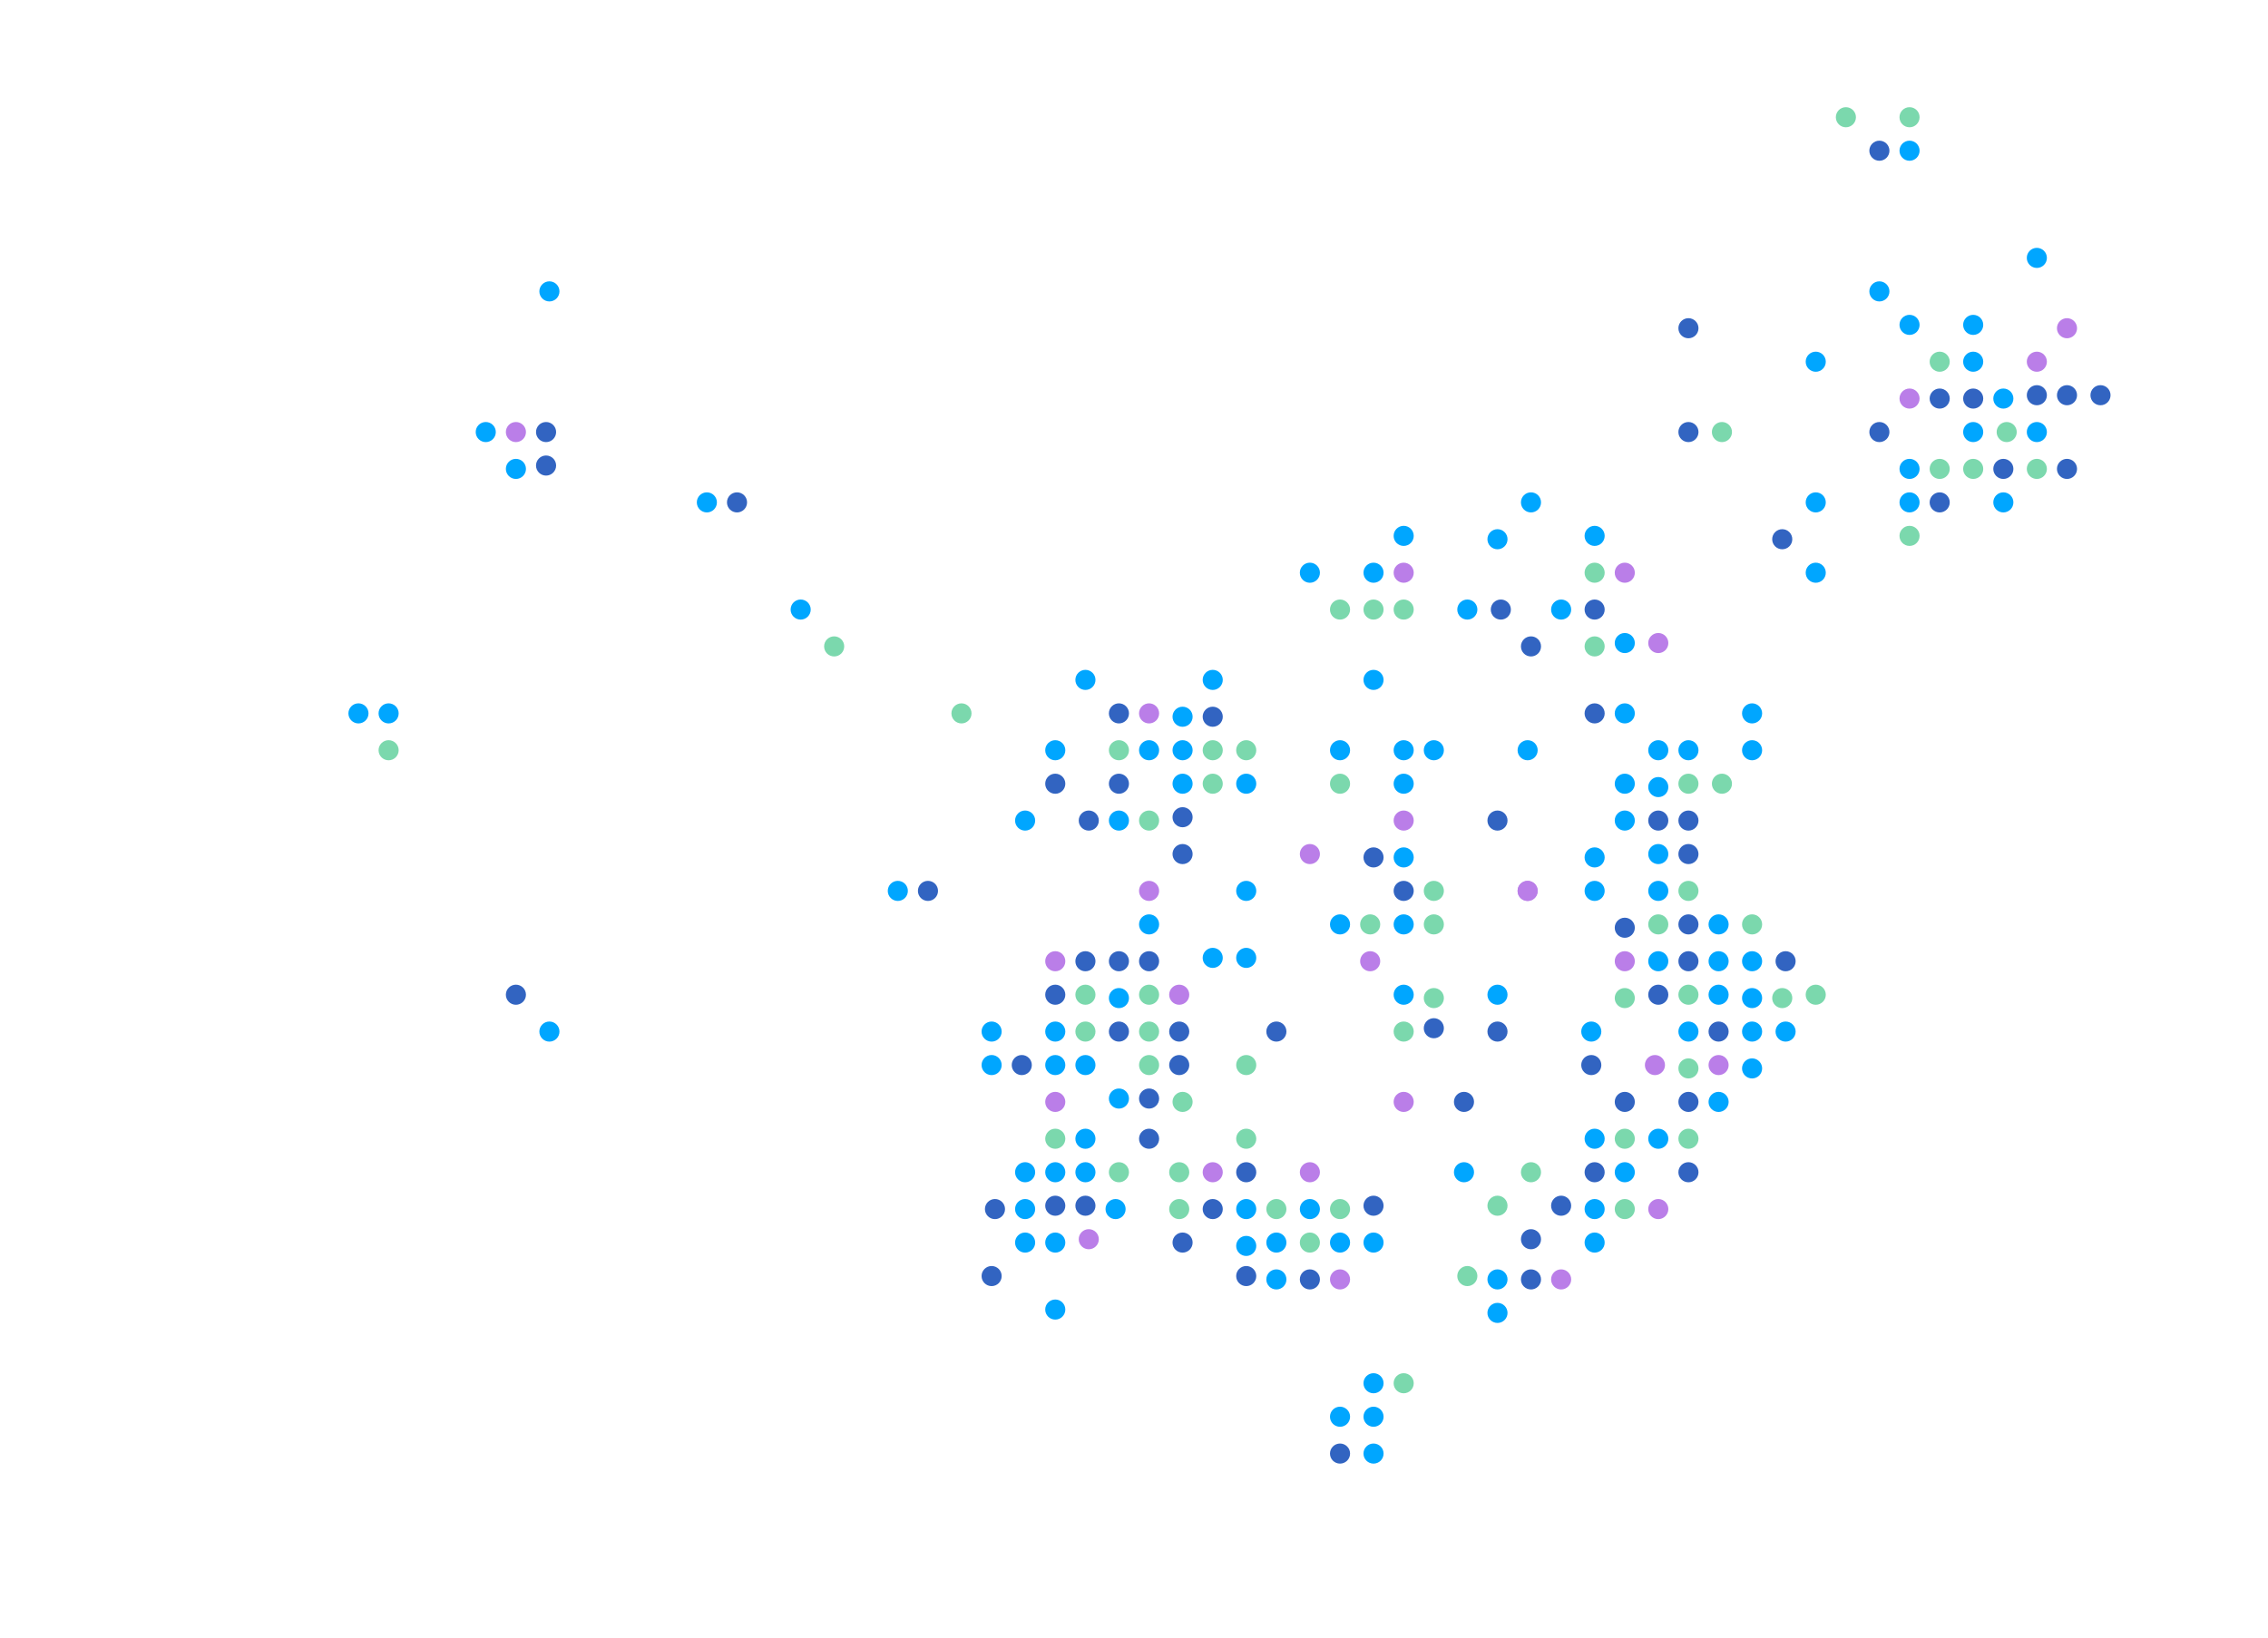 <?xml version="1.0" encoding="UTF-8"?>
<svg width="677px" height="489px" viewBox="0 0 677 489" version="1.1" xmlns="http://www.w3.org/2000/svg" xmlns:xlink="http://www.w3.org/1999/xlink">
    <!-- Generator: Sketch 57.1 (83088) - https://sketch.com -->
    <title>国内地图打点</title>
    <desc>Created with Sketch.</desc>
    <g id="国内地图打点" stroke="none" stroke-width="1" fill="none" fill-rule="evenodd">
        <circle id="椭圆形备份-2" fill="#BA7EE8" cx="154" cy="129" r="3"></circle>
        <circle id="椭圆形备份-22" fill="#BA7EE8" cx="419" cy="245" r="3"></circle>
        <circle id="椭圆形备份-68" fill="#BA7EE8" cx="456" cy="266" r="3"></circle>
        <circle id="椭圆形备份-68" fill="#BA7EE8" cx="456" cy="266" r="3"></circle>
        <circle id="椭圆形备份-27" fill="#BA7EE8" cx="391" cy="255" r="3"></circle>
        <circle id="椭圆形备份-79" fill="#BA7EE8" cx="352" cy="297" r="3"></circle>
        <circle id="椭圆形备份-80" fill="#BA7EE8" cx="391" cy="350" r="3"></circle>
        <circle id="椭圆形备份-108" fill="#BA7EE8" cx="325" cy="370" r="3"></circle>
        <circle id="椭圆形备份-81" fill="#BA7EE8" cx="419" cy="329" r="3"></circle>
        <circle id="椭圆形备份-83" fill="#BA7EE8" cx="466" cy="382" r="3"></circle>
        <circle id="椭圆形备份-84" fill="#BA7EE8" cx="400" cy="382" r="3"></circle>
        <circle id="椭圆形备份-25" fill="#BA7EE8" cx="419" cy="171" r="3"></circle>
        <circle id="椭圆形备份-34" fill="#BA7EE8" cx="485" cy="171" r="3"></circle>
        <circle id="椭圆形备份-138" fill="#BA7EE8" cx="343" cy="213" r="3"></circle>
        <circle id="椭圆形备份-47" fill="#BA7EE8" cx="570" cy="119" r="3"></circle>
        <circle id="椭圆形备份-48" fill="#BA7EE8" cx="608" cy="108" r="3"></circle>
        <circle id="椭圆形备份-52" fill="#BA7EE8" cx="617" cy="98" r="3"></circle>
        <circle id="椭圆形备份-35" fill="#BA7EE8" cx="495" cy="192" r="3"></circle>
        <circle id="紫色" fill="#BA7EE8" cx="495" cy="361" r="3"></circle>
        <circle id="紫色" fill="#BA7EE8" cx="513" cy="318" r="3"></circle>
        <circle id="紫色" fill="#BA7EE8" cx="494" cy="318" r="3"></circle>
        <circle id="紫色" fill="#BA7EE8" cx="485" cy="287" r="3"></circle>
        <circle id="紫色" fill="#BA7EE8" cx="409" cy="287" r="3"></circle>
        <circle id="紫色" fill="#BA7EE8" cx="362" cy="350" r="3"></circle>
        <circle id="紫色" fill="#BA7EE8" cx="315" cy="329" r="3"></circle>
        <circle id="紫色" fill="#BA7EE8" cx="343" cy="266" r="3"></circle>
        <circle id="紫色" fill="#BA7EE8" cx="315" cy="287" r="3"></circle>
        <circle id="椭圆形" fill="#00A6FF" cx="145" cy="129" r="3"></circle>
        <circle id="椭圆形备份-3" fill="#00A6FF" cx="164" cy="87" r="3"></circle>
        <circle id="椭圆形备份-4" fill="#00A6FF" cx="211" cy="150" r="3"></circle>
        <circle id="椭圆形备份-4" fill="#00A6FF" cx="239" cy="182" r="3"></circle>
        <circle id="椭圆形备份-4" fill="#00A6FF" cx="268" cy="266" r="3"></circle>
        <circle id="椭圆形备份-7" fill="#00A6FF" cx="315" cy="224" r="3"></circle>
        <circle id="椭圆形备份-8" fill="#00A6FF" cx="324" cy="203" r="3"></circle>
        <circle id="椭圆形备份-9" fill="#00A6FF" cx="362" cy="203" r="3"></circle>
        <circle id="椭圆形备份-10" fill="#00A6FF" cx="353" cy="224" r="3"></circle>
        <circle id="椭圆形备份-11" fill="#00A6FF" cx="353" cy="234" r="3"></circle>
        <circle id="椭圆形备份-11" fill="#00A6FF" cx="475" cy="308" r="3"></circle>
        <circle id="椭圆形备份-11" fill="#00A6FF" cx="334" cy="328" r="3"></circle>
        <circle id="椭圆形备份-11" fill="#00A6FF" cx="372" cy="266" r="3"></circle>
        <circle id="椭圆形备份-11" fill="#00A6FF" cx="457" cy="150" r="3"></circle>
        <circle id="椭圆形备份-11" fill="#00A6FF" cx="570" cy="45" r="3"></circle>
        <circle id="椭圆形备份-11" fill="#00A6FF" cx="164" cy="308" r="3"></circle>
        <circle id="椭圆形备份-11" fill="#00A6FF" cx="372" cy="286" r="3"></circle>
        <circle id="椭圆形备份-11" fill="#00A6FF" cx="362" cy="286" r="3"></circle>
        <circle id="椭圆形备份-12" fill="#00A6FF" cx="372" cy="234" r="3"></circle>
        <circle id="椭圆形备份-13" fill="#00A6FF" cx="334" cy="245" r="3"></circle>
        <circle id="椭圆形备份-14" fill="#00A6FF" cx="306" cy="245" r="3"></circle>
        <circle id="椭圆形备份-15" fill="#00A6FF" cx="400" cy="224" r="3"></circle>
        <circle id="椭圆形备份-16" fill="#00A6FF" cx="410" cy="203" r="3"></circle>
        <circle id="椭圆形备份-23" fill="#00A6FF" cx="391" cy="171" r="3"></circle>
        <circle id="椭圆形备份-24" fill="#00A6FF" cx="419" cy="160" r="3"></circle>
        <circle id="椭圆形备份-26" fill="#00A6FF" cx="410" cy="171" r="3"></circle>
        <circle id="椭圆形备份-19" fill="#00A6FF" cx="428" cy="224" r="3"></circle>
        <circle id="椭圆形备份-31" fill="#00A6FF" cx="456" cy="224" r="3"></circle>
        <circle id="椭圆形备份-32" fill="#00A6FF" cx="485" cy="234" r="3"></circle>
        <circle id="椭圆形备份-33" fill="#00A6FF" cx="485" cy="213" r="3"></circle>
        <circle id="椭圆形备份-36" fill="#00A6FF" cx="485" cy="192" r="3"></circle>
        <circle id="椭圆形备份-37" fill="#00A6FF" cx="466" cy="182" r="3"></circle>
        <circle id="椭圆形备份-38" fill="#00A6FF" cx="476" cy="160" r="3"></circle>
        <circle id="椭圆形备份-39" fill="#00A6FF" cx="447" cy="161" r="3"></circle>
        <circle id="椭圆形备份-41" fill="#00A6FF" cx="542" cy="150" r="3"></circle>
        <circle id="椭圆形备份-42" fill="#00A6FF" cx="542" cy="171" r="3"></circle>
        <path d="M570,143 C571.657,143 573,141.657 573,140 C573,138.343 571.657,137 570,137 C568.343,137 567,138.343 567,140 C567,141.657 568.343,143 570,143 Z" id="椭圆形备份-43" fill="#00A6FF"></path>
        <circle id="椭圆形备份-44" fill="#00A6FF" cx="570" cy="150" r="3"></circle>
        <circle id="椭圆形备份-45" fill="#00A6FF" cx="589" cy="129" r="3"></circle>
        <circle id="椭圆形备份-46" fill="#00A6FF" cx="589" cy="108" r="3"></circle>
        <circle id="椭圆形备份-49" fill="#00A6FF" cx="598" cy="119" r="3"></circle>
        <circle id="椭圆形备份-53" fill="#00A6FF" cx="589" cy="97" r="3"></circle>
        <circle id="椭圆形备份-54" fill="#00A6FF" cx="570" cy="97" r="3"></circle>
        <circle id="椭圆形备份-56" fill="#00A6FF" cx="561" cy="87" r="3"></circle>
        <circle id="椭圆形备份-57" fill="#00A6FF" cx="542" cy="108" r="3"></circle>
        <circle id="椭圆形备份-58" fill="#00A6FF" cx="495" cy="224" r="3"></circle>
        <circle id="椭圆形备份-59" fill="#00A6FF" cx="485" cy="245" r="3"></circle>
        <circle id="椭圆形备份-60" fill="#00A6FF" cx="495" cy="235" r="3"></circle>
        <circle id="椭圆形备份-61" fill="#00A6FF" cx="504" cy="224" r="3"></circle>
        <circle id="椭圆形备份-62" fill="#00A6FF" cx="523" cy="213" r="3"></circle>
        <circle id="椭圆形备份-63" fill="#00A6FF" cx="523" cy="224" r="3"></circle>
        <circle id="椭圆形备份-64" fill="#00A6FF" cx="495" cy="255" r="3"></circle>
        <circle id="椭圆形备份-65" fill="#00A6FF" cx="495" cy="266" r="3"></circle>
        <circle id="椭圆形备份-69" fill="#00A6FF" cx="476" cy="266" r="3"></circle>
        <circle id="椭圆形备份-70" fill="#00A6FF" cx="476" cy="256" r="3"></circle>
        <circle id="椭圆形备份-71" fill="#00A6FF" cx="495" cy="287" r="3"></circle>
        <circle id="椭圆形备份-66" fill="#00A6FF" cx="513" cy="276" r="3"></circle>
        <circle id="椭圆形备份-67" fill="#00A6FF" cx="513" cy="297" r="3"></circle>
        <circle id="椭圆形备份-72" fill="#00A6FF" cx="504" cy="308" r="3"></circle>
        <circle id="椭圆形备份-73" fill="#00A6FF" cx="523" cy="319" r="3"></circle>
        <circle id="椭圆形备份-74" fill="#00A6FF" cx="533" cy="308" r="3"></circle>
        <circle id="椭圆形备份-75" fill="#00A6FF" cx="523" cy="308" r="3"></circle>
        <circle id="椭圆形备份-85" fill="#00A6FF" cx="523" cy="287" r="3"></circle>
        <circle id="椭圆形备份-86" fill="#00A6FF" cx="513" cy="287" r="3"></circle>
        <circle id="椭圆形备份-87" fill="#00A6FF" cx="513" cy="329" r="3"></circle>
        <circle id="椭圆形备份-88" fill="#00A6FF" cx="495" cy="340" r="3"></circle>
        <circle id="椭圆形备份-89" fill="#00A6FF" cx="476" cy="340" r="3"></circle>
        <circle id="椭圆形备份-90" fill="#00A6FF" cx="485" cy="350" r="3"></circle>
        <circle id="椭圆形备份-91" fill="#00A6FF" cx="476" cy="361" r="3"></circle>
        <circle id="椭圆形备份-92" fill="#00A6FF" cx="476" cy="371" r="3"></circle>
        <circle id="椭圆形备份-93" fill="#00A6FF" cx="437" cy="350" r="3"></circle>
        <circle id="椭圆形备份-94" fill="#00A6FF" cx="410" cy="371" r="3"></circle>
        <circle id="椭圆形备份-95" fill="#00A6FF" cx="400" cy="371" r="3"></circle>
        <circle id="椭圆形备份-116" fill="#00A6FF" cx="381" cy="382" r="3"></circle>
        <circle id="椭圆形备份-117" fill="#00A6FF" cx="381" cy="371" r="3"></circle>
        <circle id="椭圆形备份-118" fill="#00A6FF" cx="447" cy="382" r="3"></circle>
        <circle id="椭圆形备份-119" fill="#00A6FF" cx="447" cy="392" r="3"></circle>
        <circle id="椭圆形备份-120" fill="#00A6FF" cx="410" cy="413" r="3"></circle>
        <circle id="椭圆形备份-121" fill="#00A6FF" cx="410" cy="434" r="3"></circle>
        <circle id="椭圆形备份-122" fill="#00A6FF" cx="400" cy="423" r="3"></circle>
        <circle id="椭圆形备份-123" fill="#00A6FF" cx="410" cy="423" r="3"></circle>
        <circle id="椭圆形备份-96" fill="#00A6FF" cx="391" cy="361" r="3"></circle>
        <circle id="椭圆形备份-97" fill="#00A6FF" cx="372" cy="361" r="3"></circle>
        <circle id="椭圆形备份-97" fill="#00A6FF" cx="324" cy="318" r="3"></circle>
        <circle id="椭圆形备份-99" fill="#00A6FF" cx="343" cy="276" r="3"></circle>
        <circle id="椭圆形备份-100" fill="#00A6FF" cx="334" cy="298" r="3"></circle>
        <circle id="椭圆形备份-106" fill="#00A6FF" cx="324" cy="340" r="3"></circle>
        <circle id="椭圆形备份-107" fill="#00A6FF" cx="324" cy="350" r="3"></circle>
        <circle id="椭圆形备份-109" fill="#00A6FF" cx="315" cy="350" r="3"></circle>
        <circle id="椭圆形备份-110" fill="#00A6FF" cx="306" cy="350" r="3"></circle>
        <circle id="椭圆形备份-111" fill="#00A6FF" cx="306" cy="361" r="3"></circle>
        <circle id="椭圆形备份-112" fill="#00A6FF" cx="306" cy="371" r="3"></circle>
        <circle id="椭圆形备份-113" fill="#00A6FF" cx="315" cy="371" r="3"></circle>
        <circle id="椭圆形备份-115" fill="#00A6FF" cx="333" cy="361" r="3"></circle>
        <circle id="椭圆形备份-115" fill="#00A6FF" cx="315" cy="391" r="3"></circle>
        <circle id="椭圆形备份-102" fill="#00A6FF" cx="315" cy="318" r="3"></circle>
        <circle id="椭圆形备份-103" fill="#00A6FF" cx="296" cy="308" r="3"></circle>
        <circle id="椭圆形备份-104" fill="#00A6FF" cx="296" cy="318" r="3"></circle>
        <circle id="椭圆形备份-105" fill="#00A6FF" cx="315" cy="308" r="3"></circle>
        <circle id="椭圆形备份-98" fill="#00A6FF" cx="372" cy="372" r="3"></circle>
        <circle id="椭圆形备份-76" fill="#00A6FF" cx="523" cy="298" r="3"></circle>
        <circle id="椭圆形备份-77" fill="#00A6FF" cx="447" cy="297" r="3"></circle>
        <circle id="椭圆形备份-78" fill="#00A6FF" cx="419" cy="297" r="3"></circle>
        <circle id="椭圆形备份-55" fill="#00A6FF" cx="608" cy="77" r="3"></circle>
        <circle id="椭圆形备份-50" fill="#00A6FF" cx="598" cy="150" r="3"></circle>
        <circle id="椭圆形备份-51" fill="#00A6FF" cx="608" cy="129" r="3"></circle>
        <circle id="椭圆形备份-40" fill="#00A6FF" cx="438" cy="182" r="3"></circle>
        <circle id="椭圆形备份-21" fill="#00A6FF" cx="419" cy="234" r="3"></circle>
        <circle id="椭圆形备份-28" fill="#00A6FF" cx="419" cy="256" r="3"></circle>
        <circle id="椭圆形备份-29" fill="#00A6FF" cx="400" cy="276" r="3"></circle>
        <circle id="椭圆形备份-30" fill="#00A6FF" cx="419" cy="276" r="3"></circle>
        <circle id="椭圆形备份-20" fill="#00A6FF" cx="419" cy="224" r="3"></circle>
        <circle id="椭圆形备份-17" fill="#00A6FF" cx="353" cy="214" r="3"></circle>
        <circle id="椭圆形备份-18" fill="#00A6FF" cx="343" cy="224" r="3"></circle>
        <circle id="椭圆形备份-5" fill="#00A6FF" cx="107" cy="213" r="3"></circle>
        <circle id="椭圆形备份-6" fill="#00A6FF" cx="116" cy="213" r="3"></circle>
        <circle id="椭圆形备份" fill="#00A6FF" cx="154" cy="140" r="3"></circle>
        <circle id="椭圆形备份-141" fill="#7BD8AD" cx="504" cy="297" r="3"></circle>
        <circle id="椭圆形备份-141" fill="#7BD8AD" cx="504" cy="319" r="3"></circle>
        <circle id="椭圆形备份-142" fill="#7BD8AD" cx="495" cy="276" r="3"></circle>
        <circle id="椭圆形备份-125" fill="#7BD8AD" cx="409" cy="276" r="3"></circle>
        <circle id="椭圆形备份-127" fill="#7BD8AD" cx="372" cy="224" r="3"></circle>
        <circle id="椭圆形备份-127" fill="#7BD8AD" cx="116" cy="224" r="3"></circle>
        <circle id="椭圆形备份-128" fill="#7BD8AD" cx="400" cy="234" r="3"></circle>
        <circle id="椭圆形备份-129" fill="#7BD8AD" cx="343" cy="245" r="3"></circle>
        <circle id="椭圆形备份-126" fill="#7BD8AD" cx="362" cy="234" r="3"></circle>
        <circle id="椭圆形备份-124" fill="#7BD8AD" cx="334" cy="224" r="3"></circle>
        <circle id="椭圆形备份-125" fill="#7BD8AD" cx="362" cy="224" r="3"></circle>
        <circle id="椭圆形备份-125" fill="#7BD8AD" cx="428" cy="266" r="3"></circle>
        <circle id="椭圆形备份-125" fill="#7BD8AD" cx="428" cy="276" r="3"></circle>
        <circle id="椭圆形备份-125" fill="#7BD8AD" cx="504" cy="266" r="3"></circle>
        <circle id="椭圆形备份-125" fill="#7BD8AD" cx="514" cy="234" r="3"></circle>
        <circle id="椭圆形备份-125" fill="#7BD8AD" cx="476" cy="171" r="3"></circle>
        <circle id="椭圆形备份-125" fill="#7BD8AD" cx="476" cy="193" r="3"></circle>
        <circle id="椭圆形备份-125" fill="#7BD8AD" cx="504" cy="234" r="3"></circle>
        <circle id="椭圆形备份-125" fill="#7BD8AD" cx="523" cy="276" r="3"></circle>
        <circle id="椭圆形备份-140" fill="#7BD8AD" cx="532" cy="298" r="3"></circle>
        <circle id="椭圆形备份-140" fill="#7BD8AD" cx="485" cy="298" r="3"></circle>
        <circle id="椭圆形备份-140" fill="#7BD8AD" cx="428" cy="298" r="3"></circle>
        <circle id="椭圆形备份-140" fill="#7BD8AD" cx="419" cy="308" r="3"></circle>
        <circle id="椭圆形备份-140" fill="#7BD8AD" cx="514" cy="129" r="3"></circle>
        <circle id="椭圆形备份-140" fill="#7BD8AD" cx="551" cy="35" r="3"></circle>
        <circle id="椭圆形备份-140" fill="#7BD8AD" cx="419" cy="182" r="3"></circle>
        <circle id="椭圆形备份-140" fill="#7BD8AD" cx="410" cy="182" r="3"></circle>
        <circle id="椭圆形备份-140" fill="#7BD8AD" cx="400" cy="182" r="3"></circle>
        <circle id="椭圆形备份-140" fill="#7BD8AD" cx="542" cy="297" r="3"></circle>
        <circle id="椭圆形备份-140" fill="#7BD8AD" cx="504" cy="340" r="3"></circle>
        <circle id="椭圆形备份-140" fill="#7BD8AD" cx="485" cy="340" r="3"></circle>
        <circle id="椭圆形备份-140" fill="#7BD8AD" cx="485" cy="361" r="3"></circle>
        <circle id="椭圆形备份-140" fill="#7BD8AD" cx="457" cy="350" r="3"></circle>
        <circle id="椭圆形备份-140" fill="#7BD8AD" cx="447" cy="360" r="3"></circle>
        <circle id="椭圆形备份-140" fill="#7BD8AD" cx="438" cy="381" r="3"></circle>
        <circle id="椭圆形备份-140" fill="#7BD8AD" cx="400" cy="361" r="3"></circle>
        <circle id="椭圆形备份-140" fill="#7BD8AD" cx="419" cy="413" r="3"></circle>
        <circle id="椭圆形备份-140" fill="#7BD8AD" cx="391" cy="371" r="3"></circle>
        <circle id="椭圆形备份-140" fill="#7BD8AD" cx="381" cy="361" r="3"></circle>
        <circle id="椭圆形备份-140" fill="#7BD8AD" cx="352" cy="361" r="3"></circle>
        <circle id="椭圆形备份-140" fill="#7BD8AD" cx="352" cy="350" r="3"></circle>
        <circle id="椭圆形备份-140" fill="#7BD8AD" cx="315" cy="340" r="3"></circle>
        <circle id="椭圆形备份-140" fill="#7BD8AD" cx="334" cy="350" r="3"></circle>
        <circle id="椭圆形备份-140" fill="#7BD8AD" cx="343" cy="297" r="3"></circle>
        <circle id="椭圆形备份-140" fill="#7BD8AD" cx="324" cy="297" r="3"></circle>
        <circle id="椭圆形备份-140" fill="#7BD8AD" cx="343" cy="308" r="3"></circle>
        <circle id="椭圆形备份-140" fill="#7BD8AD" cx="579" cy="140" r="3"></circle>
        <circle id="椭圆形备份-140" fill="#7BD8AD" cx="589" cy="140" r="3"></circle>
        <circle id="椭圆形备份-140" fill="#7BD8AD" cx="608" cy="140" r="3"></circle>
        <circle id="椭圆形备份-140" fill="#7BD8AD" cx="599" cy="129" r="3"></circle>
        <circle id="椭圆形备份-140" fill="#7BD8AD" cx="570" cy="35" r="3"></circle>
        <circle id="椭圆形备份-140" fill="#7BD8AD" cx="570" cy="160" r="3"></circle>
        <circle id="椭圆形备份-140" fill="#7BD8AD" cx="579" cy="108" r="3"></circle>
        <circle id="椭圆形备份-140" fill="#7BD8AD" cx="343" cy="318" r="3"></circle>
        <circle id="椭圆形备份-140" fill="#7BD8AD" cx="353" cy="329" r="3"></circle>
        <circle id="椭圆形备份-140" fill="#7BD8AD" cx="249" cy="193" r="3"></circle>
        <circle id="椭圆形备份-140" fill="#7BD8AD" cx="287" cy="213" r="3"></circle>
        <circle id="椭圆形备份-140" fill="#7BD8AD" cx="372" cy="318" r="3"></circle>
        <circle id="椭圆形备份-140" fill="#7BD8AD" cx="372" cy="340" r="3"></circle>
        <circle id="椭圆形备份-140" fill="#7BD8AD" cx="324" cy="308" r="3"></circle>
        <circle id="深蓝色" fill="#3264C1" cx="334" cy="234" r="3"></circle>
        <circle id="深蓝色" fill="#3264C1" cx="353" cy="244" r="3"></circle>
        <circle id="深蓝色" fill="#3264C1" cx="362" cy="214" r="3"></circle>
        <circle id="深蓝色" fill="#3264C1" cx="353" cy="255" r="3"></circle>
        <circle id="深蓝色" fill="#3264C1" cx="334" cy="287" r="3"></circle>
        <circle id="深蓝色" fill="#3264C1" cx="324" cy="287" r="3"></circle>
        <circle id="深蓝色" fill="#3264C1" cx="163" cy="129" r="3"></circle>
        <circle id="深蓝色" fill="#3264C1" cx="163" cy="139" r="3"></circle>
        <circle id="深蓝色" fill="#3264C1" cx="220" cy="150" r="3"></circle>
        <circle id="深蓝色" fill="#3264C1" cx="277" cy="266" r="3"></circle>
        <circle id="深蓝色" fill="#3264C1" cx="513" cy="308" r="3"></circle>
        <circle id="深蓝色" fill="#3264C1" cx="475" cy="318" r="3"></circle>
        <circle id="深蓝色" fill="#3264C1" cx="447" cy="308" r="3"></circle>
        <circle id="深蓝色" fill="#3264C1" cx="437" cy="329" r="3"></circle>
        <circle id="深蓝色" fill="#3264C1" cx="533" cy="287" r="3"></circle>
        <circle id="深蓝色" fill="#3264C1" cx="504" cy="255" r="3"></circle>
        <circle id="深蓝色" fill="#3264C1" cx="504" cy="245" r="3"></circle>
        <circle id="深蓝色" fill="#3264C1" cx="495" cy="245" r="3"></circle>
        <circle id="深蓝色" fill="#3264C1" cx="485" cy="277" r="3"></circle>
        <circle id="深蓝色" fill="#3264C1" cx="504" cy="329" r="3"></circle>
        <circle id="深蓝色" fill="#3264C1" cx="485" cy="329" r="3"></circle>
        <circle id="深蓝色" fill="#3264C1" cx="476" cy="350" r="3"></circle>
        <circle id="深蓝色" fill="#3264C1" cx="466" cy="360" r="3"></circle>
        <circle id="深蓝色" fill="#3264C1" cx="457" cy="382" r="3"></circle>
        <circle id="深蓝色" fill="#3264C1" cx="457" cy="370" r="3"></circle>
        <circle id="深蓝色" fill="#3264C1" cx="504" cy="350" r="3"></circle>
        <circle id="深蓝色" fill="#3264C1" cx="391" cy="382" r="3"></circle>
        <circle id="深蓝色" fill="#3264C1" cx="372" cy="381" r="3"></circle>
        <circle id="深蓝色" fill="#3264C1" cx="324" cy="360" r="3"></circle>
        <circle id="深蓝色" fill="#3264C1" cx="296" cy="381" r="3"></circle>
        <circle id="深蓝色" fill="#3264C1" cx="343" cy="340" r="3"></circle>
        <circle id="深蓝色" fill="#3264C1" cx="352" cy="318" r="3"></circle>
        <circle id="深蓝色" fill="#3264C1" cx="305" cy="318" r="3"></circle>
        <circle id="深蓝色" fill="#3264C1" cx="297" cy="361" r="3"></circle>
        <circle id="深蓝色" fill="#3264C1" cx="315" cy="360" r="3"></circle>
        <circle id="深蓝色" fill="#3264C1" cx="334" cy="308" r="3"></circle>
        <circle id="深蓝色" fill="#3264C1" cx="343" cy="287" r="3"></circle>
        <circle id="深蓝色" fill="#3264C1" cx="315" cy="297" r="3"></circle>
        <circle id="深蓝色" fill="#3264C1" cx="352" cy="308" r="3"></circle>
        <circle id="深蓝色" fill="#3264C1" cx="343" cy="328" r="3"></circle>
        <circle id="深蓝色" fill="#3264C1" cx="381" cy="308" r="3"></circle>
        <circle id="深蓝色" fill="#3264C1" cx="504" cy="98" r="3"></circle>
        <circle id="深蓝色" fill="#3264C1" cx="504" cy="129" r="3"></circle>
        <circle id="深蓝色" fill="#3264C1" cx="561" cy="45" r="3"></circle>
        <circle id="深蓝色" fill="#3264C1" cx="410" cy="360" r="3"></circle>
        <circle id="深蓝色" fill="#3264C1" cx="362" cy="361" r="3"></circle>
        <circle id="深蓝色" fill="#3264C1" cx="372" cy="350" r="3"></circle>
        <circle id="深蓝色" fill="#3264C1" cx="353" cy="371" r="3"></circle>
        <circle id="深蓝色" fill="#3264C1" cx="589" cy="119" r="3"></circle>
        <circle id="深蓝色" fill="#3264C1" cx="608" cy="118" r="3"></circle>
        <circle id="深蓝色" fill="#3264C1" cx="627" cy="118" r="3"></circle>
        <circle id="深蓝色" fill="#3264C1" cx="617" cy="118" r="3"></circle>
        <circle id="深蓝色" fill="#3264C1" cx="617" cy="140" r="3"></circle>
        <circle id="深蓝色" fill="#3264C1" cx="598" cy="140" r="3"></circle>
        <circle id="深蓝色" fill="#3264C1" cx="579" cy="119" r="3"></circle>
        <circle id="深蓝色" fill="#3264C1" cx="561" cy="129" r="3"></circle>
        <circle id="深蓝色" fill="#3264C1" cx="579" cy="150" r="3"></circle>
        <circle id="深蓝色" fill="#3264C1" cx="532" cy="161" r="3"></circle>
        <circle id="深蓝色" fill="#3264C1" cx="447" cy="245" r="3"></circle>
        <circle id="深蓝色" fill="#3264C1" cx="495" cy="297" r="3"></circle>
        <circle id="深蓝色" fill="#3264C1" cx="428" cy="307" r="3"></circle>
        <circle id="深蓝色" fill="#3264C1" cx="154" cy="297" r="3"></circle>
        <circle id="深蓝色" fill="#3264C1" cx="400" cy="434" r="3"></circle>
        <circle id="椭圆形备份-131" fill="#3264C1" cx="419" cy="266" r="3"></circle>
        <circle id="椭圆形备份-139" fill="#3264C1" cx="410" cy="256" r="3"></circle>
        <circle id="椭圆形备份-132" fill="#3264C1" cx="325" cy="245" r="3"></circle>
        <circle id="椭圆形备份-133" fill="#3264C1" cx="315" cy="234" r="3"></circle>
        <circle id="椭圆形备份-134" fill="#3264C1" cx="334" cy="213" r="3"></circle>
        <circle id="椭圆形备份-135" fill="#3264C1" cx="448" cy="182" r="3"></circle>
        <circle id="椭圆形备份-136" fill="#3264C1" cx="457" cy="193" r="3"></circle>
        <circle id="椭圆形备份-136" fill="#3264C1" cx="476" cy="213" r="3"></circle>
        <circle id="椭圆形备份-136" fill="#3264C1" cx="504" cy="276" r="3"></circle>
        <circle id="椭圆形备份-136" fill="#3264C1" cx="504" cy="287" r="3"></circle>
        <circle id="椭圆形备份-137" fill="#3264C1" cx="476" cy="182" r="3"></circle>
    </g>
</svg>